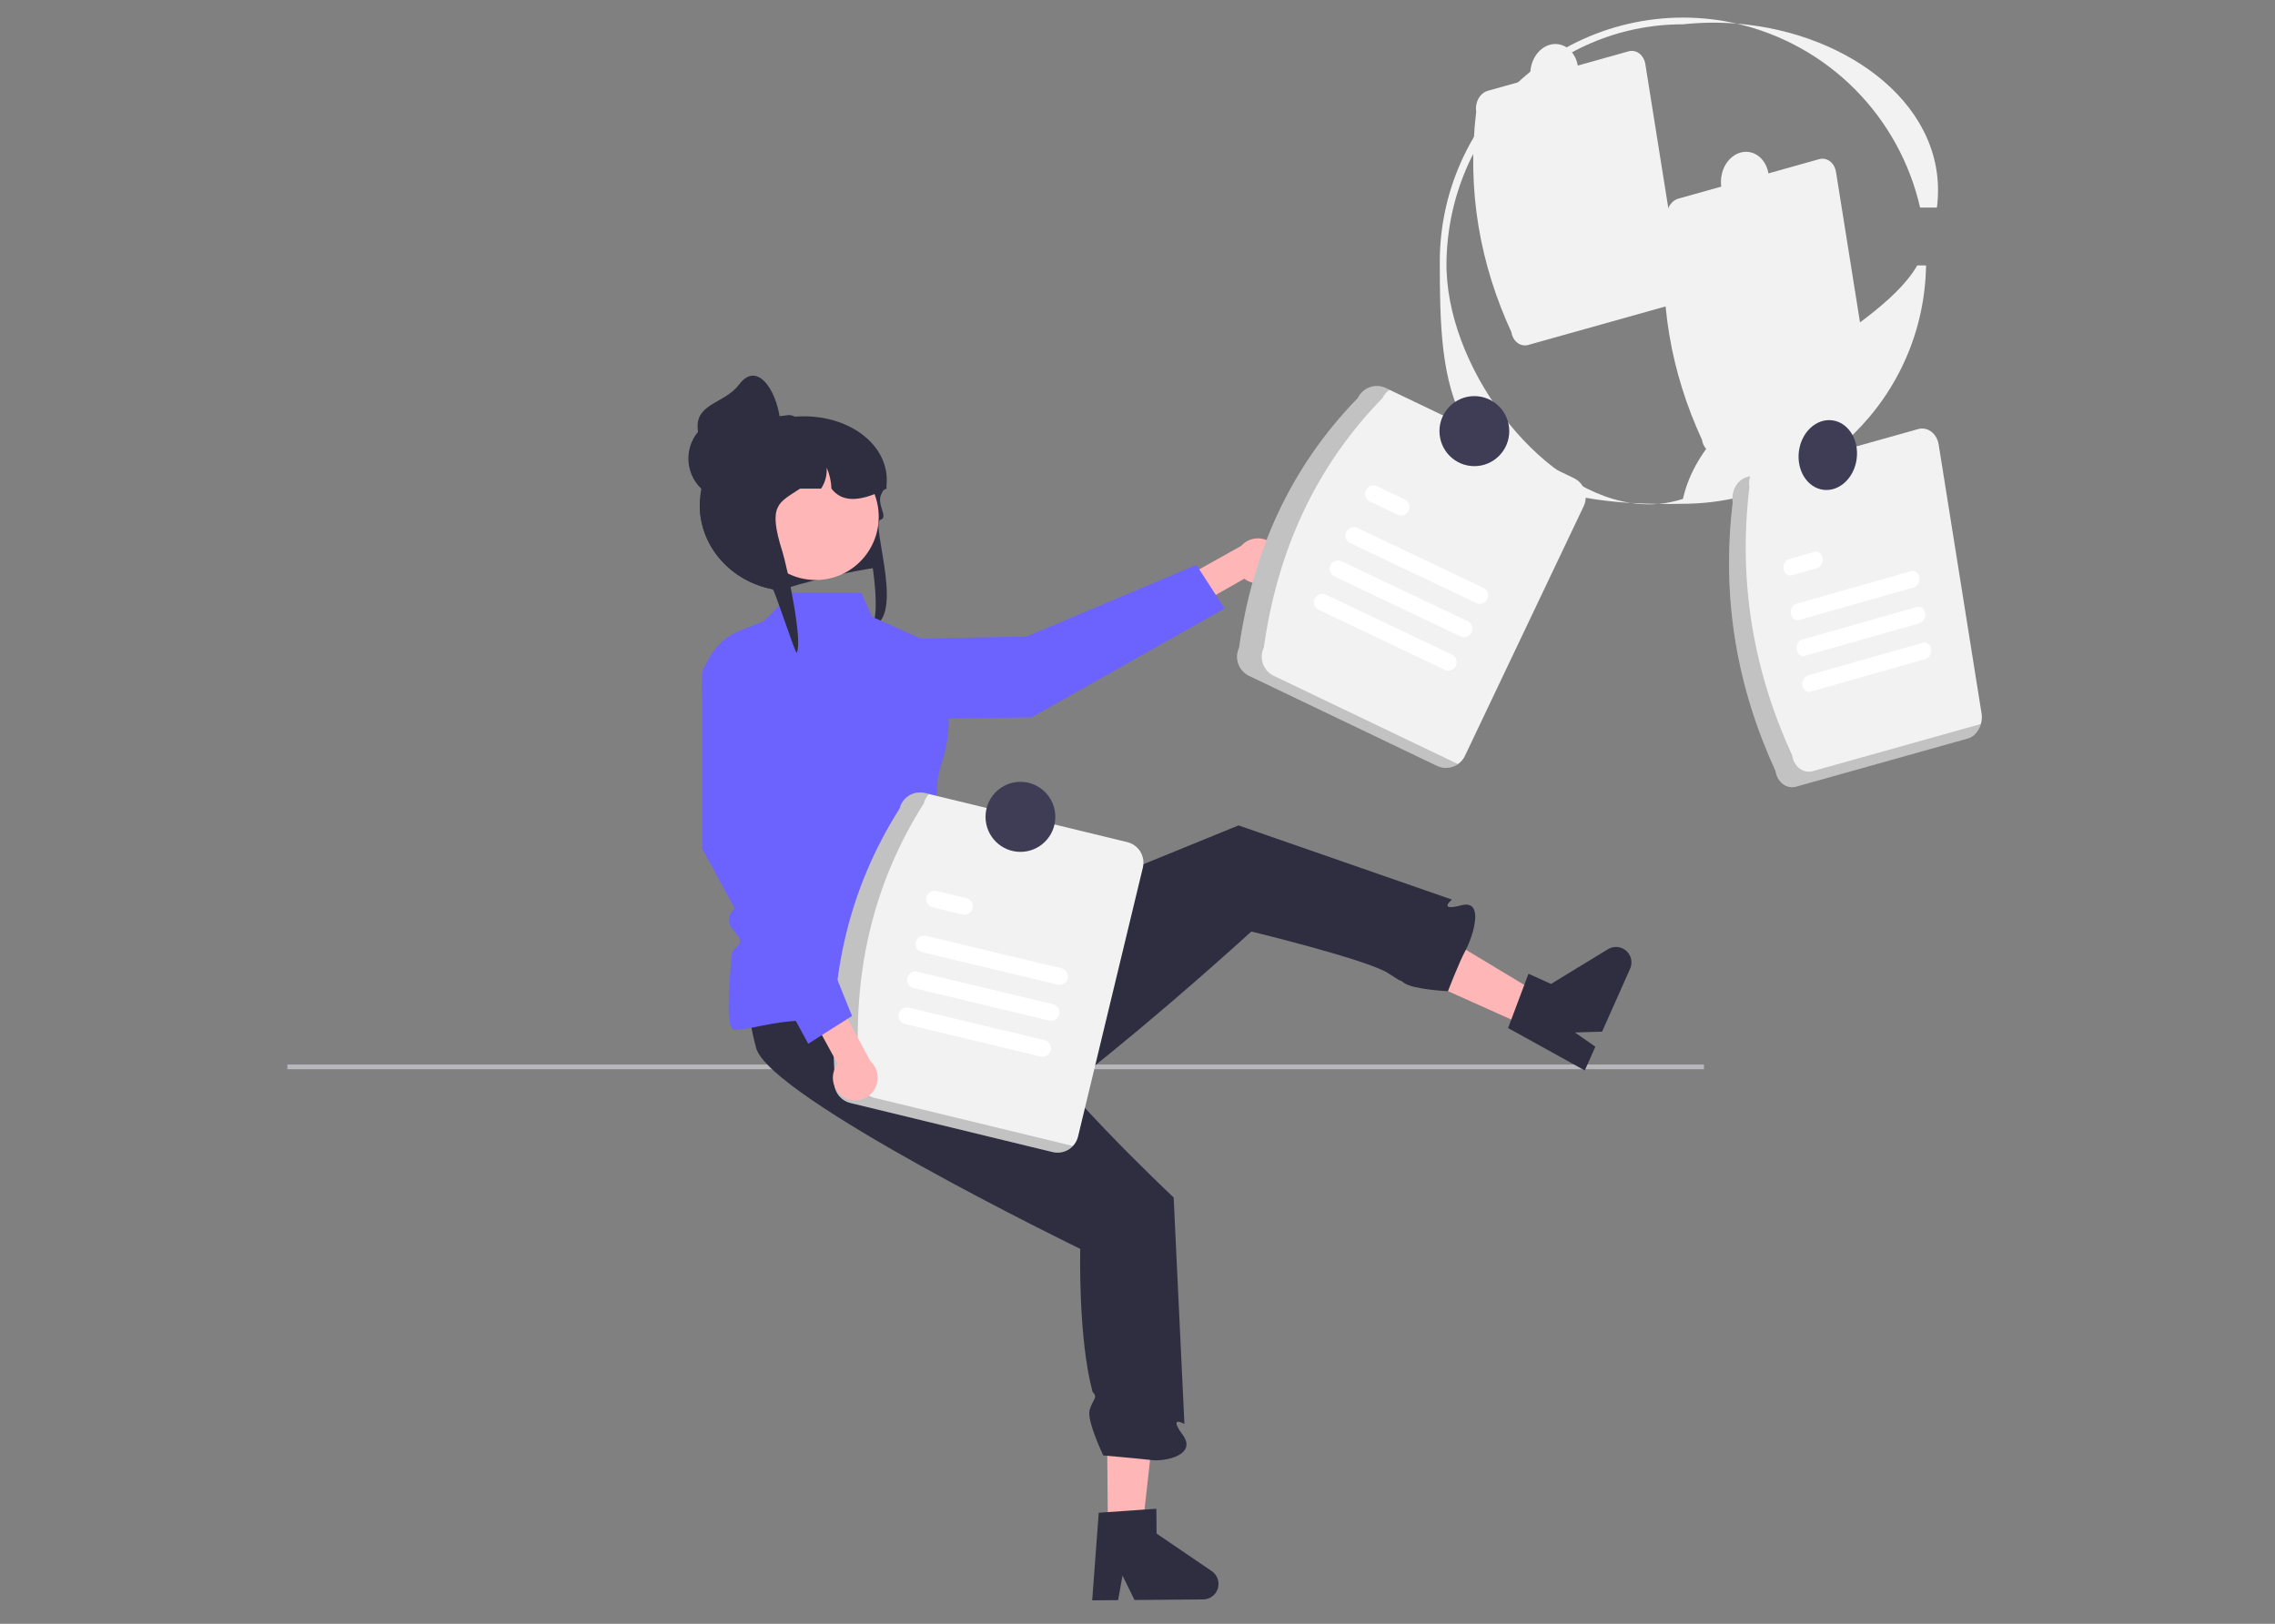 <svg width="388" height="277" viewBox="0 0 388 277" fill="none" xmlns="http://www.w3.org/2000/svg">
<rect x="0" y="0" width="388" height="277" fill="#808080" stroke="none"/>
<g clip-path="url(#clip0_13_1628)">
<path d="M327.47 35.411H330.339C332.538 18.469 315.621 5.603 296.218 4.032C303.838 5.787 310.812 9.662 316.339 15.211C321.866 20.761 325.724 27.762 327.47 35.411Z" fill="#F2F2F2"/>
<path d="M282.81 85.96C281.186 85.94 279.629 85.885 278.142 85.795C279.686 86.034 281.253 86.09 282.81 85.96Z" fill="#F2F2F2"/>
<path d="M246.697 44.624C247.071 22.307 264.788 4.145 287.025 4.145C290.079 3.82 293.157 3.782 296.218 4.032C290.146 2.649 283.842 2.656 277.773 4.052C271.703 5.448 266.025 8.197 261.159 12.096C256.293 15.995 252.364 20.943 249.662 26.574C246.961 32.205 245.558 38.374 245.556 44.624C245.556 65.785 246.31 83.838 278.141 85.795C262.015 83.337 246.403 62.147 246.697 44.624Z" fill="#F2F2F2"/>
<path d="M326.994 45.276C319.705 57.792 291.044 66.972 287.026 85.102C285.658 85.553 284.243 85.841 282.81 85.96C284.13 85.976 285.493 85.971 286.909 85.939C309.558 85.939 328.136 67.922 328.487 45.276L326.994 45.276Z" fill="#F2F2F2"/>
<path d="M290.28 75.041C284.98 63.499 282.659 51.061 284.284 37.434C284.033 35.848 284.913 34.26 286.252 33.882L310.25 27.153C311.589 26.779 312.879 27.759 313.133 29.344L319.129 66.951C319.38 68.536 318.5 70.125 317.161 70.502L293.164 77.232C291.824 77.605 290.534 76.625 290.28 75.041Z" fill="#F2F2F2"/>
<path d="M301.646 31.313C301.992 28.626 300.461 26.213 298.226 25.924C295.992 25.634 293.9 27.577 293.554 30.264C293.208 32.951 294.739 35.364 296.974 35.654C299.208 35.944 301.3 34 301.646 31.313Z" fill="#F2F2F2"/>
<path d="M257.762 56.65C252.461 45.108 250.14 32.67 251.766 19.043C251.515 17.457 252.395 15.869 253.734 15.492L277.731 8.762C279.071 8.388 280.361 9.368 280.615 10.953L286.611 48.56C286.862 50.145 285.982 51.734 284.643 52.111L260.645 58.841C259.306 59.214 258.016 58.234 257.762 56.65Z" fill="#F2F2F2"/>
<path d="M269.128 12.922C269.474 10.236 267.943 7.822 265.708 7.533C263.474 7.243 261.382 9.186 261.036 11.873C260.69 14.56 262.221 16.973 264.456 17.263C266.69 17.553 268.782 15.609 269.128 12.922Z" fill="#F2F2F2"/>
<path d="M290.607 181.598H49V182.387H290.607V181.598Z" fill="#B8B7BB"/>
<path d="M147.277 88.479C146.992 87.478 150.977 96.655 150.029 96.765C145.712 97.262 136.145 99.503 133.138 100.711C133.003 100.695 132.867 100.679 132.736 100.66C132.413 100.624 132.098 100.573 131.788 100.514C124.786 99.184 119.489 93.411 119.345 86.443C119.338 86.344 119.338 86.242 119.338 86.143C119.337 85.662 119.362 85.181 119.413 84.703C119.479 84.05 119.592 83.402 119.752 82.766L119.736 82.762C116.948 80.134 118.123 75.261 121.675 73.205C123.219 72.314 124.931 71.757 126.702 71.568C127.182 71.516 127.665 71.489 128.148 71.489H132.684C133.623 71.286 134.574 71.147 135.532 71.075H135.54C144.672 70.376 151.873 75.963 151.2 82.762C151.196 82.77 151.188 82.778 151.184 82.785C150.989 83.077 150.818 83.354 150.666 83.618C150.519 83.867 150.396 84.103 150.288 84.328C149.456 86.064 151.595 88.249 150.177 88.657C148.29 89.199 155.14 107.024 147.67 107.024C151.304 108.061 148.064 91.241 147.277 88.479Z" fill="#2F2E41"/>
<path d="M188.95 260.773L194.84 260.723L197.447 237.389L188.754 237.462L188.95 260.773Z" fill="#FFB6B6"/>
<path d="M207.816 270.174C207.821 270.875 207.549 271.549 207.06 272.049C206.57 272.549 205.903 272.833 205.205 272.84L193.495 272.938L191.445 268.767L190.692 272.96L186.273 273L187.389 258.048L188.926 257.945L195.196 257.511L197.219 257.375L197.255 261.606L206.662 268.01C207.014 268.25 207.304 268.573 207.504 268.949C207.705 269.326 207.812 269.747 207.816 270.174Z" fill="#2F2E41"/>
<path d="M196.416 249.07C194.073 248.786 188.161 248.281 188.161 248.281C188.161 248.281 185.37 242.433 185.822 240.614C186.266 238.787 187.374 238.417 186.344 237.462C183.836 228.158 184.237 213.046 184.237 213.046C184.237 213.046 170.738 206.484 157.07 198.888C143.708 191.458 130.185 183.042 128.962 178.801C128.155 175.767 127.613 172.668 127.343 169.54C127.138 167.488 127.012 165.476 126.934 163.673C126.749 159.545 126.824 156.495 126.824 156.495L143.857 156.211L155.139 155.951H156.319V157.924L159.283 162.982C159.283 162.982 164.405 168.96 163.804 169.516C163.076 170.191 163.296 170.791 165.879 171.28C166.614 171.409 167.362 171.44 168.104 171.371C172.275 171.051 174.02 173.446 174.123 173.971C174.822 177.676 181.839 185.725 188.412 192.595H188.416C194.482 198.94 200.166 204.274 200.166 204.274L200.488 211.081L202.002 242.903C202.002 242.903 199.164 241.309 201.699 244.745C204.235 248.186 198.759 249.35 196.416 249.07Z" fill="#2F2E41"/>
<path d="M260.32 175.076L262.725 169.678L242.667 157.593L239.118 165.559L260.32 175.076Z" fill="#FFB6B6"/>
<path d="M276.684 161.765C277.322 162.051 277.819 162.58 278.069 163.235C278.318 163.889 278.298 164.617 278.014 165.257L273.232 175.987L268.601 176.123L272.086 178.554L270.284 182.604L257.201 175.367L257.748 173.921L259.963 168.017L260.681 166.114L264.529 167.841L274.244 161.918C274.608 161.696 275.02 161.566 275.445 161.54C275.87 161.513 276.296 161.59 276.684 161.765Z" fill="#2F2E41"/>
<path d="M250.003 162.012C249.989 162.042 249.973 162.071 249.959 162.096C248.863 164.115 247.065 168.786 246.953 169.074C246.95 169.079 246.948 169.085 246.947 169.091C246.947 169.091 241.013 168.784 239.496 167.692C237.977 166.591 240.276 168.331 236.773 166.03C234.961 164.834 228.755 162.966 223.197 161.441C218.025 160.021 213.418 158.905 213.418 158.905C213.418 158.905 209.345 162.626 203.443 167.768L203.441 167.77C197.96 172.536 190.897 178.528 184.052 183.894C169.397 188.22 153.93 191.969 150.064 189.863C147.346 188.308 144.768 186.519 142.359 184.515L146.341 174.04L156.871 162.972L167.954 158.451L172.29 156.681L178.362 154.208L211.234 140.803L247.637 153.459C247.637 153.459 245.101 155.515 249.228 154.431C253.299 153.363 251.148 159.847 250.003 162.012Z" fill="#2F2E41"/>
<path d="M135.091 101.105H146.884L148.741 105.219L156.639 108.751C157.666 109.211 158.571 109.907 159.281 110.783C159.991 111.659 160.486 112.69 160.726 113.792C163.57 126.841 159.973 129.553 159.857 133.855C159.464 148.454 157.438 151.358 157.665 154.962C157.733 156.041 158.388 160.305 160.499 159.904C162.609 159.502 161.471 161.188 161.971 161.844C162.402 162.41 164.671 161.658 163.247 163.539C161.822 165.421 167.912 170.55 164.181 170.55C157.105 170.55 142.953 174.101 137.45 174.101C131.946 174.101 127.693 175.739 125.263 175.68C123.782 175.643 124.245 168.712 124.837 162.709C124.971 161.35 127.572 161.386 125.238 158.866C122.905 156.346 125.651 155.036 125.656 154.373C125.662 153.668 126.979 151.893 125.335 148.99C123.691 146.087 125.206 147.288 125.135 146.376C124.585 139.351 123.796 130.393 123.796 130.393L120.32 120.573C119.431 118.062 119.548 115.304 120.647 112.879C121.746 110.454 123.74 108.552 126.209 107.574L130.287 105.96L135.091 101.105Z" fill="#6C63FF"/>
<path d="M217.917 97.483C217.655 97.974 217.29 98.401 216.847 98.737C216.404 99.072 215.894 99.306 215.352 99.424C214.81 99.542 214.248 99.54 213.707 99.419C213.166 99.297 212.657 99.059 212.216 98.722L195.603 108.162L191.872 104.192L211.685 93.124C212.307 92.421 213.164 91.972 214.094 91.862C215.024 91.752 215.962 91.988 216.73 92.525C217.498 93.062 218.044 93.864 218.262 94.778C218.481 95.691 218.358 96.654 217.917 97.483Z" fill="#FFB6B6"/>
<path d="M143.116 119.767L142.863 122.807L175.937 122.38L208.858 103.803L204.045 96.368L175.109 108.58L154.543 108.998C151.649 109.057 148.879 110.19 146.769 112.179C144.658 114.168 143.357 116.871 143.116 119.767Z" fill="#6C63FF"/>
<path d="M139.125 98.938C145.056 98.938 149.865 94.112 149.865 88.157C149.865 82.204 145.056 77.377 139.125 77.377C133.193 77.377 128.384 82.204 128.384 88.157C128.384 94.112 133.193 98.938 139.125 98.938Z" fill="#FFB6B6"/>
<path d="M151.2 83.35C151.021 83.444 150.846 83.531 150.666 83.618C150.479 83.709 150.292 83.799 150.105 83.882C146.508 85.52 143.581 85.701 141.805 83.35C141.757 82.112 141.48 80.895 140.988 79.759C141.075 81.028 140.742 82.29 140.04 83.35H136.464C132.78 85.804 130.888 86.06 133.445 94.118C134.158 96.363 136.992 109.427 135.877 111.364C135.555 111.329 132.098 100.573 131.788 100.514C124.786 99.184 119.489 93.411 119.345 86.443C119.353 86.088 119.377 85.733 119.413 85.386C119.874 84.69 120.381 84.025 120.931 83.397C120.928 81.534 121.354 79.696 122.177 78.027C123.218 75.912 124.841 74.14 126.853 72.921C128.053 72.337 129.303 71.866 130.589 71.513C130.621 71.505 130.649 71.497 130.681 71.489C131.075 71.382 131.477 71.284 131.879 71.201C132.71 71.025 133.551 70.897 134.397 70.818C134.456 70.814 134.516 70.81 134.572 70.81C134.909 70.811 135.241 70.902 135.532 71.075C135.536 71.075 135.536 71.079 135.54 71.079C135.747 71.2 135.929 71.363 136.073 71.556C136.328 71.881 136.465 72.283 136.464 72.696H140.446C140.594 72.696 140.741 72.7 140.889 72.708C143.547 72.799 146.075 73.883 147.98 75.747C149.884 77.611 151.027 80.121 151.184 82.785C151.196 82.975 151.2 83.16 151.2 83.35Z" fill="#2F2E41"/>
<path d="M124.477 85.323C128.385 85.323 131.553 82.143 131.553 78.22C131.553 74.298 128.385 71.118 124.477 71.118C120.569 71.118 117.401 74.298 117.401 78.22C117.401 82.143 120.569 85.323 124.477 85.323Z" fill="#2F2E41"/>
<path d="M133.125 72.696C133.26 76.616 129.957 79.799 126.049 79.799C124.173 79.799 122.373 79.05 121.046 77.718C119.719 76.386 118.973 74.58 118.973 72.696C118.973 68.774 123.706 68.733 126.049 65.594C129.364 61.153 132.943 67.41 133.125 72.696Z" fill="#2F2E41"/>
<path d="M142.377 183.8C141.278 167.436 144.495 152.043 153.428 137.937C153.653 137.009 154.235 136.208 155.047 135.711C155.859 135.213 156.835 135.059 157.76 135.283L192.268 143.659C193.193 143.885 193.99 144.469 194.486 145.284C194.982 146.1 195.135 147.079 194.913 148.007L183.862 193.87C183.637 194.798 183.055 195.599 182.243 196.097C181.431 196.594 180.455 196.748 179.53 196.525L145.022 188.148C144.097 187.923 143.3 187.338 142.804 186.523C142.308 185.708 142.155 184.729 142.377 183.8Z" fill="#F2F2F2"/>
<path opacity="0.2" d="M149.14 187.276C148.215 187.05 147.418 186.466 146.922 185.65C146.426 184.835 146.273 183.856 146.495 182.928C145.396 166.563 148.613 151.171 157.546 137.064C157.696 136.456 158.004 135.898 158.439 135.447L157.76 135.282C156.835 135.059 155.859 135.213 155.047 135.711C154.235 136.208 153.653 137.009 153.428 137.937C144.495 152.043 141.278 167.436 142.377 183.8C142.155 184.729 142.308 185.708 142.804 186.523C143.3 187.338 144.097 187.923 145.022 188.148L179.53 196.525C180.144 196.672 180.785 196.653 181.389 196.471C181.993 196.289 182.538 195.949 182.969 195.488L149.14 187.276Z" fill="black"/>
<path d="M180.384 167.969L157.244 162.42C156.876 162.331 156.558 162.099 156.36 161.776C156.162 161.452 156.1 161.063 156.188 160.693C156.276 160.324 156.507 160.005 156.829 159.806C157.151 159.607 157.539 159.545 157.907 159.632L181.047 165.182C181.414 165.271 181.731 165.503 181.928 165.826C182.126 166.149 182.187 166.538 182.099 166.907C182.011 167.276 181.782 167.594 181.46 167.793C181.139 167.993 180.752 168.056 180.384 167.969Z" fill="white"/>
<path d="M164.154 155.998L159.063 154.777C158.695 154.689 158.376 154.459 158.178 154.136C157.979 153.813 157.916 153.424 158.003 153.054C158.089 152.685 158.319 152.365 158.64 152.165C158.962 151.965 159.349 151.901 159.718 151.988L159.726 151.99L164.817 153.211C165.184 153.3 165.501 153.532 165.698 153.855C165.895 154.179 165.957 154.567 165.869 154.936C165.781 155.305 165.552 155.624 165.23 155.823C164.908 156.022 164.521 156.085 164.154 155.998Z" fill="white"/>
<path d="M177.467 180.222L154.327 174.673C153.96 174.583 153.643 174.352 153.446 174.028C153.248 173.705 153.187 173.316 153.275 172.947C153.362 172.578 153.592 172.259 153.914 172.06C154.236 171.861 154.623 171.799 154.991 171.886L178.131 177.435C178.314 177.478 178.486 177.556 178.638 177.666C178.791 177.776 178.92 177.915 179.019 178.075C179.118 178.235 179.184 178.413 179.215 178.599C179.245 178.785 179.238 178.975 179.195 179.158C179.152 179.342 179.073 179.515 178.964 179.667C178.854 179.82 178.715 179.95 178.556 180.049C178.396 180.148 178.219 180.214 178.033 180.244C177.848 180.274 177.659 180.267 177.476 180.224L177.467 180.222Z" fill="white"/>
<path d="M178.926 174.095L155.785 168.546C155.417 168.458 155.099 168.227 154.9 167.904C154.702 167.58 154.639 167.191 154.727 166.821C154.814 166.451 155.044 166.132 155.367 165.932C155.689 165.733 156.077 165.67 156.446 165.758L156.449 165.759L179.589 171.308C179.956 171.397 180.273 171.629 180.471 171.953C180.668 172.276 180.729 172.665 180.642 173.034C180.554 173.402 180.324 173.721 180.002 173.92C179.681 174.119 179.293 174.182 178.926 174.095Z" fill="white"/>
<path d="M174.034 145.317C177.321 145.317 179.986 142.642 179.986 139.342C179.986 136.043 177.321 133.368 174.034 133.368C170.747 133.368 168.082 136.043 168.082 139.342C168.082 142.642 170.747 145.317 174.034 145.317Z" fill="#3F3D56"/>
<path d="M144.023 187.22C143.537 186.951 143.116 186.579 142.788 186.13C142.459 185.681 142.232 185.166 142.122 184.62C142.011 184.075 142.021 183.512 142.148 182.97C142.276 182.428 142.52 181.92 142.862 181.482L133.671 164.687L137.674 160.994L148.445 181.021C149.137 181.655 149.573 182.521 149.671 183.456C149.769 184.39 149.522 185.328 148.977 186.093C148.432 186.857 147.627 187.394 146.713 187.601C145.8 187.809 144.843 187.674 144.023 187.22Z" fill="#FFB6B6"/>
<path d="M133.288 112.877L123.402 111.92C122.941 111.875 122.476 111.928 122.036 112.074C121.596 112.221 121.192 112.458 120.849 112.771C120.506 113.083 120.232 113.465 120.044 113.89C119.857 114.315 119.76 114.775 119.76 115.24V144.767L137.843 178.047L145.312 173.312L133.519 144.114L133.288 112.877Z" fill="#6C63FF"/>
<path d="M211.329 110.481C213.621 94.242 219.936 79.848 231.579 67.898C231.989 67.036 232.724 66.374 233.621 66.055C234.518 65.736 235.504 65.788 236.363 66.198L268.404 81.548C269.262 81.96 269.923 82.698 270.24 83.598C270.557 84.498 270.506 85.488 270.097 86.351L249.848 128.934C249.437 129.796 248.702 130.458 247.805 130.777C246.908 131.095 245.922 131.044 245.063 130.633L213.022 115.284C212.164 114.871 211.504 114.134 211.186 113.234C210.869 112.333 210.92 111.344 211.329 110.481Z" fill="#F2F2F2"/>
<path opacity="0.2" d="M217.231 115.284C216.373 114.871 215.713 114.134 215.395 113.234C215.078 112.333 215.129 111.344 215.538 110.481C217.83 94.242 224.145 79.848 235.788 67.898C236.06 67.333 236.476 66.851 236.994 66.501L236.364 66.198C235.504 65.788 234.518 65.736 233.621 66.055C232.724 66.374 231.99 67.036 231.579 67.898C219.936 79.848 213.621 94.242 211.329 110.481C210.92 111.344 210.869 112.333 211.186 113.234C211.504 114.134 212.164 114.871 213.022 115.284L245.063 130.633C245.633 130.904 246.264 131.019 246.893 130.966C247.521 130.913 248.124 130.694 248.641 130.331L217.231 115.284Z" fill="black"/>
<path d="M251.774 102.87L230.275 92.643C229.933 92.481 229.669 92.188 229.542 91.83C229.414 91.472 229.434 91.078 229.596 90.735C229.758 90.392 230.05 90.127 230.406 89.999C230.763 89.871 231.155 89.891 231.497 90.054L252.997 100.28C253.338 100.444 253.6 100.736 253.726 101.094C253.853 101.451 253.833 101.844 253.671 102.186C253.509 102.529 253.219 102.793 252.863 102.921C252.508 103.049 252.116 103.031 251.774 102.87Z" fill="white"/>
<path d="M238.357 87.793L233.627 85.543C233.457 85.463 233.305 85.35 233.179 85.211C233.052 85.072 232.954 84.909 232.891 84.732C232.827 84.555 232.798 84.367 232.807 84.179C232.816 83.991 232.861 83.806 232.941 83.636C233.021 83.466 233.134 83.313 233.272 83.186C233.411 83.059 233.573 82.961 233.75 82.897C233.926 82.834 234.114 82.805 234.301 82.814C234.488 82.823 234.672 82.869 234.842 82.949L234.85 82.953L239.58 85.203C239.921 85.367 240.183 85.659 240.31 86.016C240.436 86.374 240.417 86.767 240.255 87.11C240.093 87.452 239.802 87.717 239.447 87.845C239.091 87.973 238.699 87.954 238.357 87.793Z" fill="white"/>
<path d="M246.399 114.254L224.9 104.028C224.559 103.864 224.296 103.572 224.17 103.214C224.043 102.857 224.063 102.464 224.225 102.121C224.387 101.778 224.677 101.514 225.033 101.386C225.389 101.258 225.781 101.277 226.122 101.438L247.622 111.665C247.792 111.745 247.944 111.857 248.07 111.997C248.196 112.136 248.294 112.298 248.358 112.475C248.421 112.652 248.449 112.84 248.441 113.028C248.432 113.216 248.386 113.4 248.307 113.571C248.227 113.741 248.115 113.894 247.976 114.021C247.837 114.147 247.675 114.245 247.499 114.309C247.323 114.373 247.135 114.401 246.948 114.393C246.761 114.384 246.577 114.338 246.408 114.258L246.399 114.254Z" fill="white"/>
<path d="M249.087 108.562L227.587 98.336C227.245 98.173 226.981 97.881 226.853 97.523C226.725 97.166 226.745 96.772 226.906 96.428C227.068 96.084 227.359 95.819 227.716 95.691C228.072 95.563 228.464 95.582 228.807 95.745L228.81 95.746L250.309 105.972C250.65 106.136 250.913 106.428 251.039 106.786C251.165 107.143 251.146 107.536 250.984 107.879C250.822 108.221 250.532 108.486 250.176 108.614C249.82 108.742 249.429 108.723 249.087 108.562Z" fill="white"/>
<path d="M251.451 79.519C254.739 79.519 257.403 76.844 257.403 73.544C257.403 70.245 254.739 67.57 251.451 67.57C248.164 67.57 245.499 70.245 245.499 73.544C245.499 76.844 248.164 79.519 251.451 79.519Z" fill="#3F3D56"/>
<path d="M302.815 131.519C296.359 117.463 293.533 102.315 295.512 85.719C295.207 83.788 296.279 81.854 297.909 81.394L327.134 73.199C328.765 72.744 330.336 73.937 330.646 75.867L337.948 121.667C338.254 123.597 337.182 125.532 335.551 125.991L306.326 134.187C304.695 134.642 303.124 133.448 302.815 131.519Z" fill="#F2F2F2"/>
<path opacity="0.2" d="M309.171 131.544C307.54 131.999 305.969 130.805 305.659 128.876C299.204 114.82 296.377 99.671 298.357 83.076C298.264 82.46 298.307 81.83 298.484 81.233L297.909 81.394C296.279 81.854 295.206 83.788 295.512 85.719C293.532 102.315 296.359 117.463 302.814 131.519C303.124 133.448 304.695 134.642 306.326 134.187L335.551 125.991C336.107 125.804 336.608 125.478 337.005 125.044C337.401 124.61 337.682 124.082 337.821 123.51L309.171 131.544Z" fill="black"/>
<path d="M326.403 100.207L306.829 105.763C306.18 105.946 305.554 105.472 305.43 104.705C305.36 104.351 305.417 103.985 305.59 103.67C305.764 103.355 306.043 103.111 306.379 102.983L325.953 97.427C326.602 97.246 327.227 97.721 327.349 98.489C327.418 98.842 327.362 99.207 327.188 99.522C327.015 99.836 326.737 100.079 326.403 100.207Z" fill="white"/>
<path d="M309.901 96.919L305.595 98.141C304.946 98.328 304.319 97.857 304.192 97.09C304.121 96.737 304.176 96.369 304.349 96.053C304.522 95.737 304.802 95.493 305.137 95.364L305.145 95.362L309.451 94.139C310.1 93.958 310.725 94.433 310.847 95.201C310.917 95.553 310.86 95.919 310.687 96.234C310.514 96.548 310.235 96.791 309.901 96.919Z" fill="white"/>
<path d="M328.381 112.427L308.807 117.983C308.158 118.165 307.533 117.689 307.41 116.921C307.341 116.569 307.398 116.203 307.571 115.889C307.744 115.574 308.023 115.332 308.357 115.203L327.931 109.647C328.579 109.461 329.207 109.931 329.333 110.698C329.405 111.052 329.349 111.419 329.176 111.735C329.003 112.052 328.724 112.296 328.388 112.425L328.381 112.427Z" fill="white"/>
<path d="M327.392 106.317L307.818 111.873C307.169 112.058 306.542 111.586 306.417 110.819C306.346 110.465 306.402 110.098 306.576 109.782C306.749 109.466 307.029 109.222 307.365 109.094L307.368 109.093L326.942 103.537C327.591 103.356 328.216 103.831 328.338 104.599C328.408 104.952 328.351 105.317 328.178 105.632C328.004 105.946 327.726 106.189 327.392 106.317Z" fill="white"/>
<path d="M316.656 78.265C317.078 74.993 315.213 72.054 312.492 71.701C309.771 71.349 307.223 73.715 306.802 76.987C306.381 80.26 308.245 83.198 310.966 83.551C313.688 83.904 316.235 81.538 316.656 78.265Z" fill="#3F3D56"/>
</g>
<defs>
<clipPath id="clip0_13_1628">
<rect width="289" height="270" fill="white" transform="translate(49 3)"/>
</clipPath>
</defs>
</svg>
